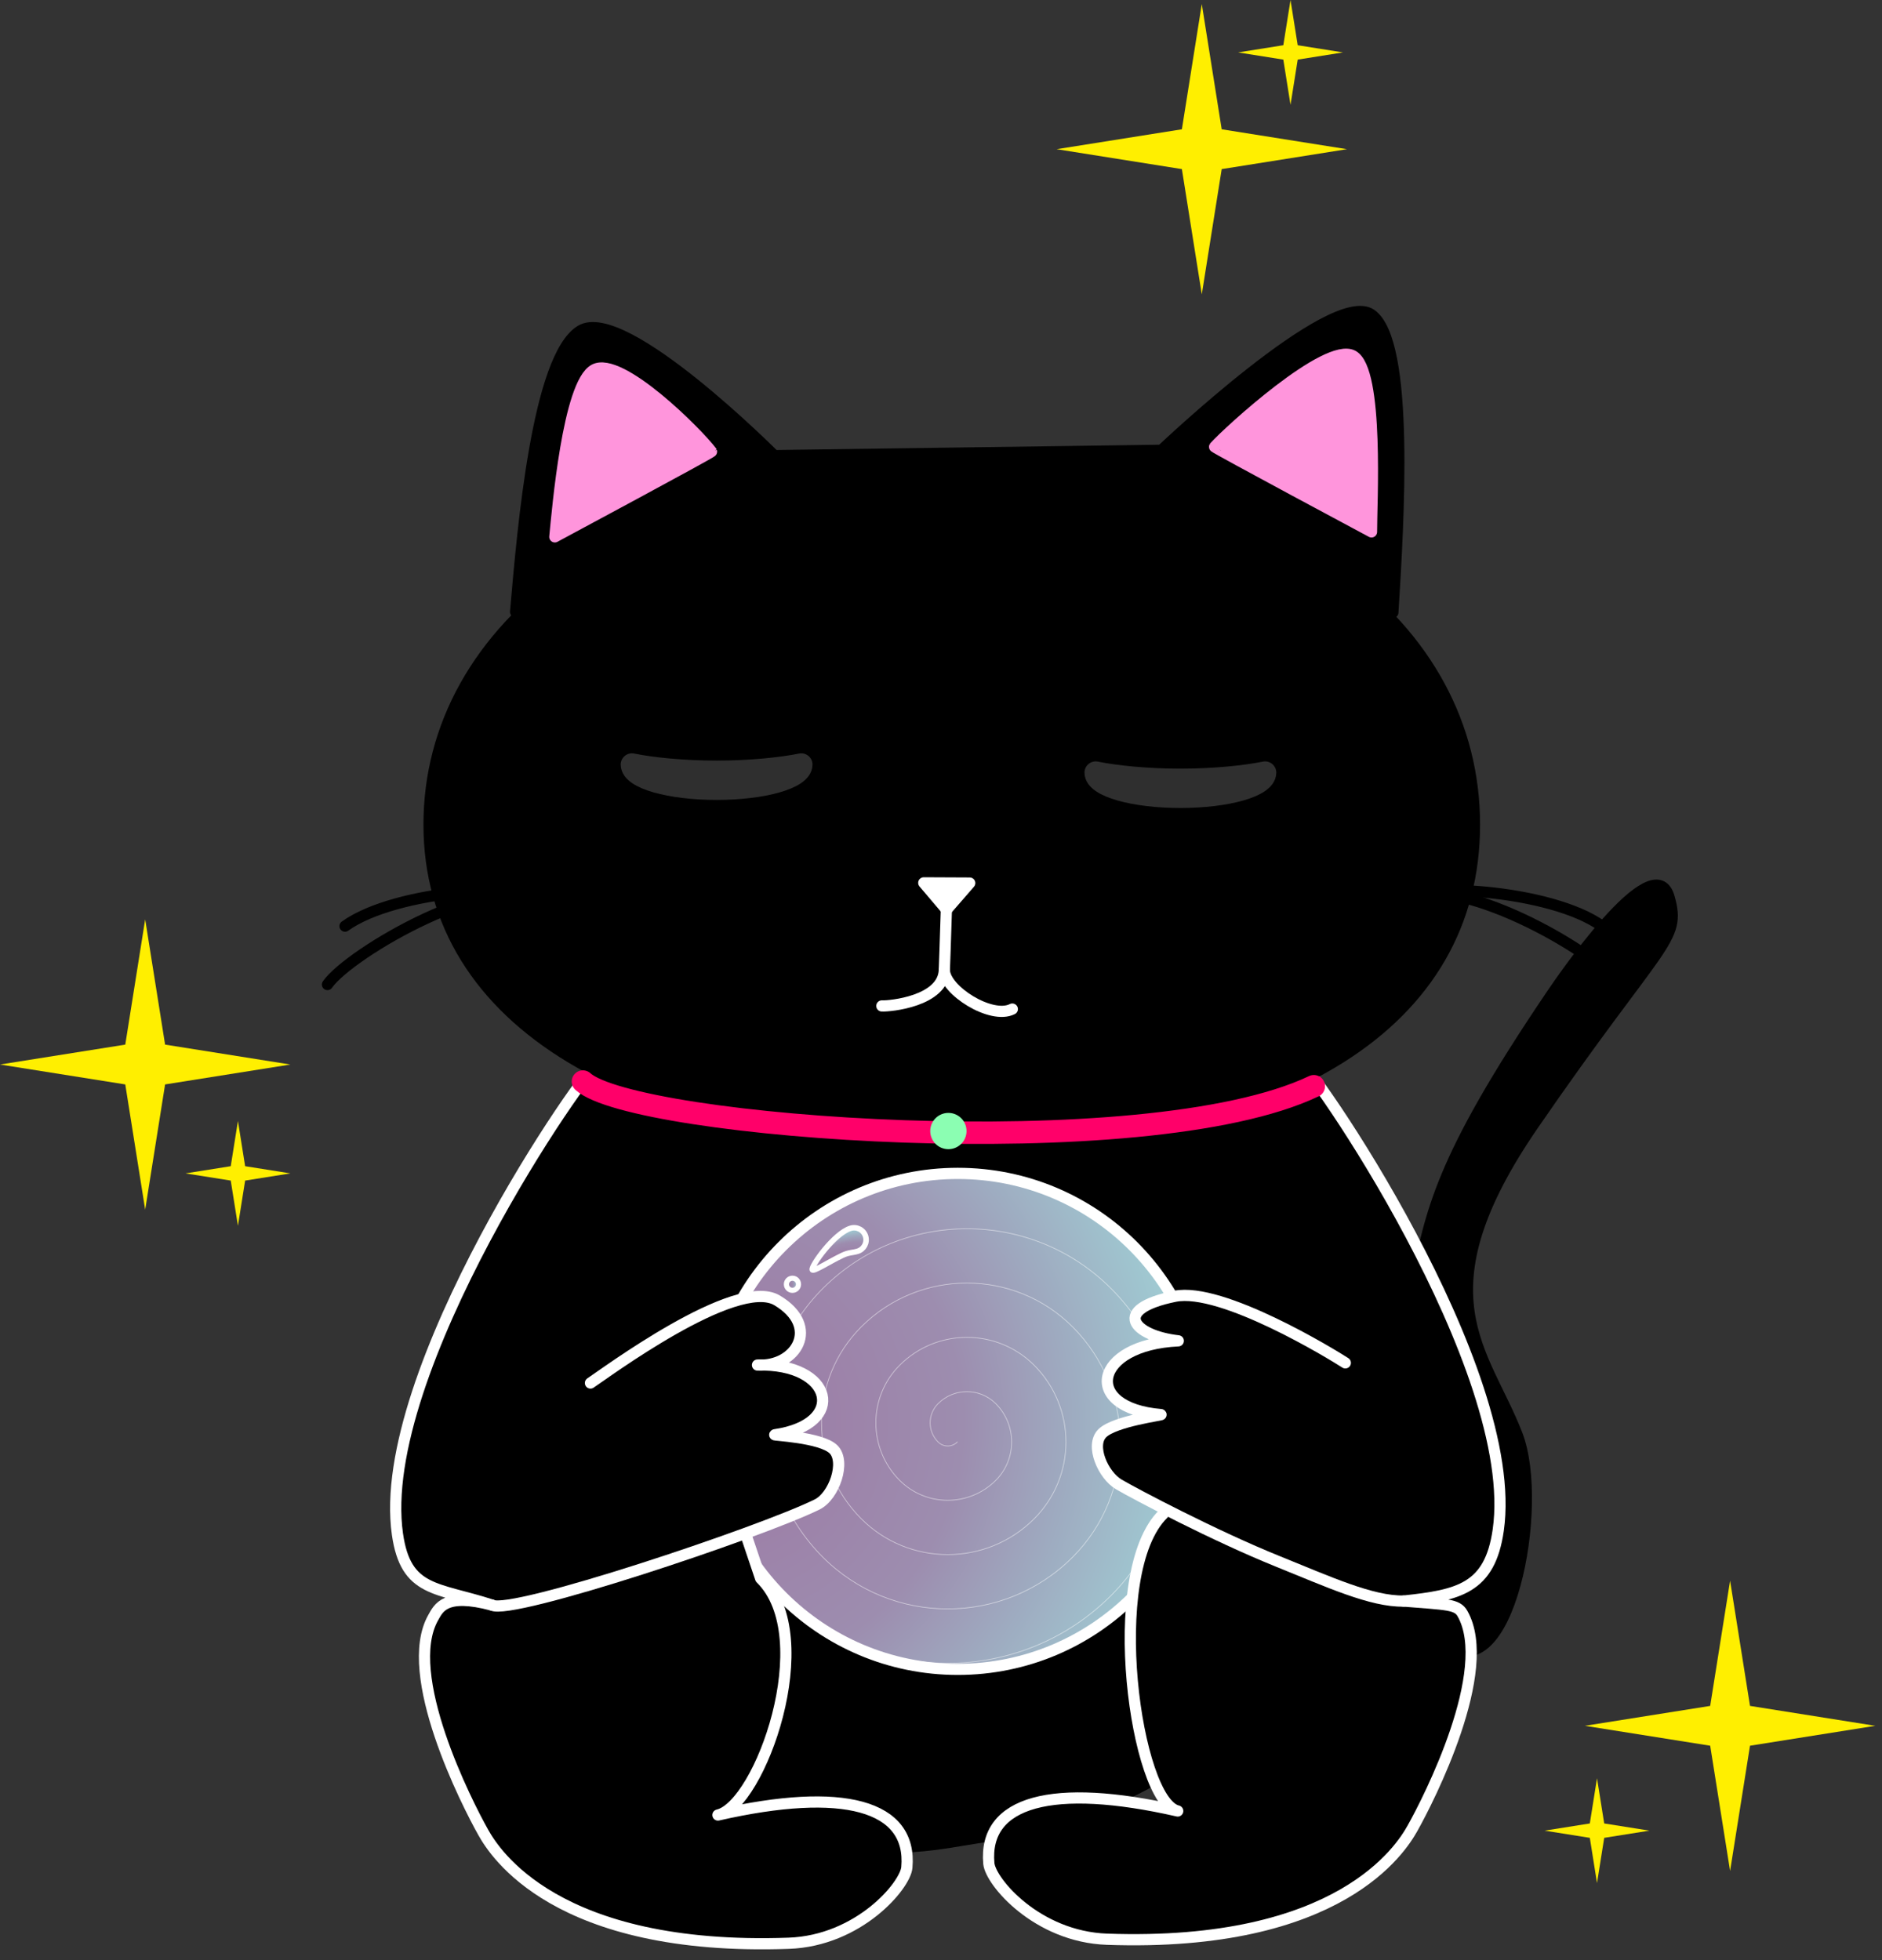 <?xml version="1.0" encoding="UTF-8" standalone="no"?><!DOCTYPE svg PUBLIC "-//W3C//DTD SVG 1.1//EN" "http://www.w3.org/Graphics/SVG/1.1/DTD/svg11.dtd"><svg width="100%" height="100%" viewBox="0 0 168 175" version="1.1" xmlns="http://www.w3.org/2000/svg" xmlns:xlink="http://www.w3.org/1999/xlink" xml:space="preserve" xmlns:serif="http://www.serif.com/" style="fill-rule:evenodd;clip-rule:evenodd;stroke-linecap:round;stroke-linejoin:round;stroke-miterlimit:1.5;"><rect x="0" y="0" width="168" height="175" fill="#333333" stroke="none"/><rect id="Artboard1" x="-48.6" y="-26.64" width="253.8" height="253.8" style="fill:none;"/><g><path d="M21.24,100.08l0.642,4.038l4.038,0.642l-4.038,0.642l-0.642,4.038l-0.642,-4.038l-4.038,-0.642l4.038,-0.642l0.642,-4.038Z" style="fill:#ffef00;"/><path d="M107.28,0.36l1.777,11.183l11.183,1.777l-11.183,1.777l-1.777,11.183l-1.777,-11.183l-11.183,-1.777l11.183,-1.777l1.777,-11.183Z" style="fill:#ffef00;"/><path d="M12.96,82.08l1.777,11.183l11.183,1.777l-11.183,1.777l-1.777,11.183l-1.777,-11.183l-11.183,-1.777l11.183,-1.777l1.777,-11.183Z" style="fill:#ffef00;"/><path d="M154.44,141.12l1.777,11.183l11.183,1.777l-11.183,1.777l-1.777,11.183l-1.777,-11.183l-11.183,-1.777l11.183,-1.777l1.777,-11.183Z" style="fill:#ffef00;"/><path d="M115.2,0l0.642,4.038l4.038,0.642l-4.038,0.642l-0.642,4.038l-0.642,-4.038l-4.038,-0.642l4.038,-0.642l0.642,-4.038Z" style="fill:#ffef00;"/><path d="M142.56,158.76l0.642,4.038l4.038,0.642l-4.038,0.642l-0.642,4.038l-0.642,-4.038l-4.038,-0.642l4.038,-0.642l0.642,-4.038Z" style="fill:#ffef00;"/><path d="M77.351,163.491c0.246,2.535 7.662,0.905 10.043,0.566c35.649,-5.079 46.148,-45.852 29.37,-64.335c-14.692,-16.186 -54.247,-11.249 -63.528,-4.018c-4.021,3.133 -0.744,44.717 7.579,64.515c2.777,6.605 16.034,0.227 16.536,3.272Z" style="stroke:#000;stroke-width:1px;"/><circle id="Boule" cx="85.5" cy="126.9" r="22.14" style="fill:url(#_Radial1);"/><clipPath id="_clip2"><circle cx="85.5" cy="126.9" r="22.14"/></clipPath><g clip-path="url(#_clip2)"><path d="M102.6,145.8c9.444,-9.444 9.444,-24.756 -0,-34.2c-8.994,-8.994 -23.577,-8.994 -32.571,0c-8.521,8.521 -8.521,22.336 -0,30.857c8.047,8.048 21.095,8.048 29.142,0c7.575,-7.574 7.575,-19.854 0,-27.428c-7.1,-7.101 -18.613,-7.101 -25.714,-0c-6.627,6.627 -6.627,17.372 0,24c6.154,6.154 16.132,6.154 22.286,-0c5.681,-5.681 5.68,-14.891 -0,-20.572c-5.207,-5.207 -13.65,-5.207 -18.857,0c-4.734,4.734 -4.734,12.409 -0,17.143c4.26,4.26 11.168,4.26 15.428,-0c3.787,-3.787 3.787,-9.927 0,-13.714c-3.313,-3.314 -8.686,-3.314 -12,-0c-2.84,2.84 -2.84,7.445 0,10.285c2.367,2.367 6.205,2.367 8.572,0c1.893,-1.893 1.893,-4.963 -0,-6.857c-1.42,-1.42 -3.723,-1.42 -5.143,0c-0.947,0.947 -0.947,2.482 -0,3.429c0.473,0.473 1.241,0.473 1.714,-0" style="fill:none;stroke:#fff;stroke-opacity:0.31;stroke-width:0.06px;"/><path d="M72.507,113.357c-0.106,-0.342 1.972,-3.251 3.419,-3.696c0.567,-0.174 1.168,0.145 1.342,0.711c0.174,0.566 -0.144,1.167 -0.711,1.341c-0.458,0.141 -0.792,0.094 -1.351,0.361c-1.208,0.574 -2.628,1.517 -2.699,1.283Z" style="fill:url(#_Radial3);stroke:#fff;stroke-width:0.49px;"/><circle cx="70.74" cy="114.66" r="0.54" style="fill:url(#_Radial4);stroke:#fff;stroke-width:0.46px;"/><path d="M102.6,145.8c9.444,-9.444 9.444,-24.756 -0,-34.2c-8.994,-8.994 -23.577,-8.994 -32.571,0c-8.521,8.521 -8.521,22.336 -0,30.857c8.047,8.048 21.095,8.048 29.142,0c7.575,-7.574 7.575,-19.854 0,-27.428c-7.1,-7.101 -18.613,-7.101 -25.714,-0c-6.627,6.627 -6.627,17.372 0,24c6.154,6.154 16.132,6.154 22.286,-0c5.681,-5.681 5.68,-14.891 -0,-20.572c-5.207,-5.207 -13.65,-5.207 -18.857,0c-4.734,4.734 -4.734,12.409 -0,17.143c4.26,4.26 11.168,4.26 15.428,-0c3.787,-3.787 3.787,-9.927 0,-13.714c-3.313,-3.314 -8.686,-3.314 -12,-0c-2.84,2.84 -2.84,7.445 0,10.285c2.367,2.367 6.205,2.367 8.572,0c1.893,-1.893 1.893,-4.963 -0,-6.857c-1.42,-1.42 -3.723,-1.42 -5.143,0c-0.947,0.947 -0.947,2.482 -0,3.429c0.473,0.473 1.241,0.473 1.714,-0" style="fill:none;stroke:#fff;stroke-opacity:0.31;stroke-width:0.06px;"/></g><circle cx="85.5" cy="126.9" r="22.14" style="fill:none;stroke:#fff;stroke-width:1px;"/><g><path id="Queue" d="M126.362,114.899c1.412,-6.709 2.023,-11.134 12.148,-26.098c0.61,-0.903 9.125,-13.487 10.486,-8.685c1.106,3.901 -0.69,3.684 -12.118,20.286c-10.472,15.214 -4.356,20.169 -1.454,27.684c2.468,6.391 -0.835,23.087 -6.34,18.54c-0.887,-0.732 2.542,-9.699 2.033,-15.052c-0.513,-5.408 -5.813,-11.648 -4.755,-16.675Z" style="stroke:#000;stroke-width:1px;"/><path d="M53.601,94.669c-1.27,0.508 -20.182,27.905 -18.122,42.303c0.745,5.209 3.51,4.725 8.444,6.331c-4.204,-1.123 -4.768,0.263 -5.252,1.117c-2.863,5.049 2.991,16.565 4.483,19.204c0.982,1.737 6.435,10.609 27.25,9.871c6.255,-0.222 10.403,-5.14 10.547,-6.764c0.497,-5.568 -5.694,-7.229 -16.862,-4.686c3.724,-0.848 9.191,-15.85 3.811,-21.124c0,-0 -7.344,-21.962 -7.819,-21.772" style="stroke:#fff;stroke-width:1px;"/><path d="M115.62,94.309c1.27,0.508 20.182,27.905 18.123,42.303c-0.745,5.209 -3.511,5.805 -8.445,6.331c3.844,0.317 4.768,0.263 5.252,1.117c2.863,5.049 -2.991,16.565 -4.482,19.204c-0.983,1.737 -6.435,10.609 -27.25,9.871c-6.256,-0.222 -10.403,-5.14 -10.548,-6.764c-0.497,-5.568 5.694,-7.229 16.862,-4.686c-3.723,-0.848 -6.67,-21.25 -1.291,-26.524" style="stroke:#fff;stroke-width:1px;"/><path d="M52.709,123.476c1.143,-0.742 12.98,-9.557 16.653,-7.382c3.943,2.336 1.696,5.988 -1.742,5.776c6.756,-0.204 8.085,5.278 1.555,6.224c-0.311,0.045 4.121,0.207 5.229,1.305c1.107,1.098 0.07,4.165 -1.466,4.923c-5.044,2.491 -27.346,9.94 -29.015,8.981" style="stroke:#fff;stroke-width:1px;"/><path d="M120.093,121.676c-1.143,-0.742 -11.029,-6.791 -15.213,-5.942c-5.712,1.16 -3.738,3.513 0.302,3.976c-7.619,0.351 -8.644,5.997 -1.554,6.584c0.312,0.025 -4.122,0.567 -5.229,1.665c-1.108,1.098 0.087,3.754 1.465,4.563c1.485,0.873 8.559,4.604 14.24,6.894c4.437,1.789 8.333,3.585 11.194,3.527" style="stroke:#fff;stroke-width:1px;"/></g><g id="Cat-1" serif:id="Cat 1"><g id="tête"><path d="M85.32,41.4c29.406,-0 46.8,14.239 46.8,32.22c0,17.981 -17.034,28.98 -46.44,28.98c-29.406,-0 -47.88,-10.999 -47.88,-28.98c0,-17.981 18.114,-32.22 47.52,-32.22Z"/><path d="M46.025,54.629c0.655,-7.595 1.966,-22.784 5.815,-25.109c3.849,-2.325 17.28,11.16 17.28,11.16l34.56,-0.478c-0,-0 15.277,-14.535 18.72,-12.122c3.443,2.413 2.438,18.539 1.936,26.602" style="stroke:#000;stroke-width:1px;"/></g><path d="M49.528,47.931c0.243,-2.435 1.184,-13.655 3.515,-14.923c2.331,-1.269 9.256,5.692 10.471,7.312c0.036,0.084 -13.986,7.611 -13.986,7.611Z" style="fill:#ff95dc;stroke:#ff95dc;stroke-width:1px;"/><path d="M122.43,47.487c-0.018,-2.3 0.67,-14.46 -1.664,-15.725c-2.335,-1.266 -11.067,6.72 -12.343,8.132c-0.041,0.075 14.007,7.593 14.007,7.593Z" style="fill:#ff95dc;stroke:#ff95dc;stroke-width:1px;"/><g id="Nez"><path d="M84.48,81.205c-0.138,3.953 -0.119,3.977 -0.181,5.414c-0.121,2.785 -4.877,3.23 -5.578,3.191" style="fill:none;stroke:#fff;stroke-width:1px;"/><path d="M84.299,86.619c0.037,1.791 4.19,4.429 6.067,3.472" style="fill:none;stroke:#fff;stroke-width:1px;"/><path d="M84.499,81.218l-2.036,-2.396l4.101,0.019l-2.065,2.377Z" style="fill:#fff;stroke:#fff;stroke-width:1px;"/></g><g id="Moustache-gauche" serif:id="Moustache gauche"><path d="M49.124,80.411c-1.726,-1.731 -13.783,-0.999 -18.325,2.274" style="fill:none;stroke:#000;stroke-width:1px;"/><path d="M49.171,80.293c-5.094,-2.812 -18.022,4.837 -19.939,7.606" style="fill:none;stroke:#000;stroke-width:1px;"/></g><g id="Moustache-droite" serif:id="Moustache droite"><path d="M124.68,80.411c1.726,-1.731 13.782,-0.999 18.324,2.274" style="fill:none;stroke:#000;stroke-width:1px;"/><path d="M124.632,80.293c5.094,-2.812 18.022,4.837 19.939,7.606" style="fill:none;stroke:#000;stroke-width:1px;"/></g><path d="M56.409,68.258c1.764,0.357 4.544,0.648 7.56,0.648c3.016,-0 5.796,-0.291 7.56,-0.648c0,1.192 -3.387,2.16 -7.56,2.16c-4.172,-0 -7.56,-0.968 -7.56,-2.16Z" style="fill:#2f2f2f;stroke:#2f2f2f;stroke-width:2px;"/><path d="M97.809,68.978c1.764,0.357 4.544,0.648 7.56,0.648c3.016,-0 5.796,-0.291 7.56,-0.648c0,1.192 -3.387,2.16 -7.56,2.16c-4.172,-0 -7.56,-0.968 -7.56,-2.16Z" style="fill:#2f2f2f;stroke:#2f2f2f;stroke-width:2px;"/></g><path d="M52.036,96.56c4.541,4.14 50.202,7.594 65.246,0.416" style="fill:none;stroke:#ff0069;stroke-width:2px;"/><circle cx="84.659" cy="100.98" r="1.62" style="fill:#8bfeb2;"/></g><g id="Cat-11" serif:id="Cat 1"></g><g id="Oeil"></g><g id="Oeil1" serif:id="Oeil"></g><g id="Nez1" serif:id="Nez"></g><defs><radialGradient id="_Radial1" cx="0" cy="0" r="1" gradientUnits="userSpaceOnUse" gradientTransform="matrix(44.28,0,0,44.28,63.36,126.9)"><stop offset="0" style="stop-color:#9c77a3;stop-opacity:1"/><stop offset="0.51" style="stop-color:#9d8daf;stop-opacity:1"/><stop offset="1" style="stop-color:#a0d1d6;stop-opacity:1"/></radialGradient><radialGradient id="_Radial3" cx="0" cy="0" r="1" gradientUnits="userSpaceOnUse" gradientTransform="matrix(-0.631,-2.052,5.85,-1.799,74.658,112.297)"><stop offset="0" style="stop-color:#9c77a3;stop-opacity:0.75"/><stop offset="0.51" style="stop-color:#9d8daf;stop-opacity:0.81"/><stop offset="1" style="stop-color:#a0d1d6;stop-opacity:1"/></radialGradient><radialGradient id="_Radial4" cx="0" cy="0" r="1" gradientUnits="userSpaceOnUse" gradientTransform="matrix(1.08,0,0,1.08,70.2,114.66)"><stop offset="0" style="stop-color:#9c77a3;stop-opacity:0.75"/><stop offset="0.51" style="stop-color:#9d8daf;stop-opacity:0.81"/><stop offset="1" style="stop-color:#a0d1d6;stop-opacity:1"/></radialGradient></defs></svg>
